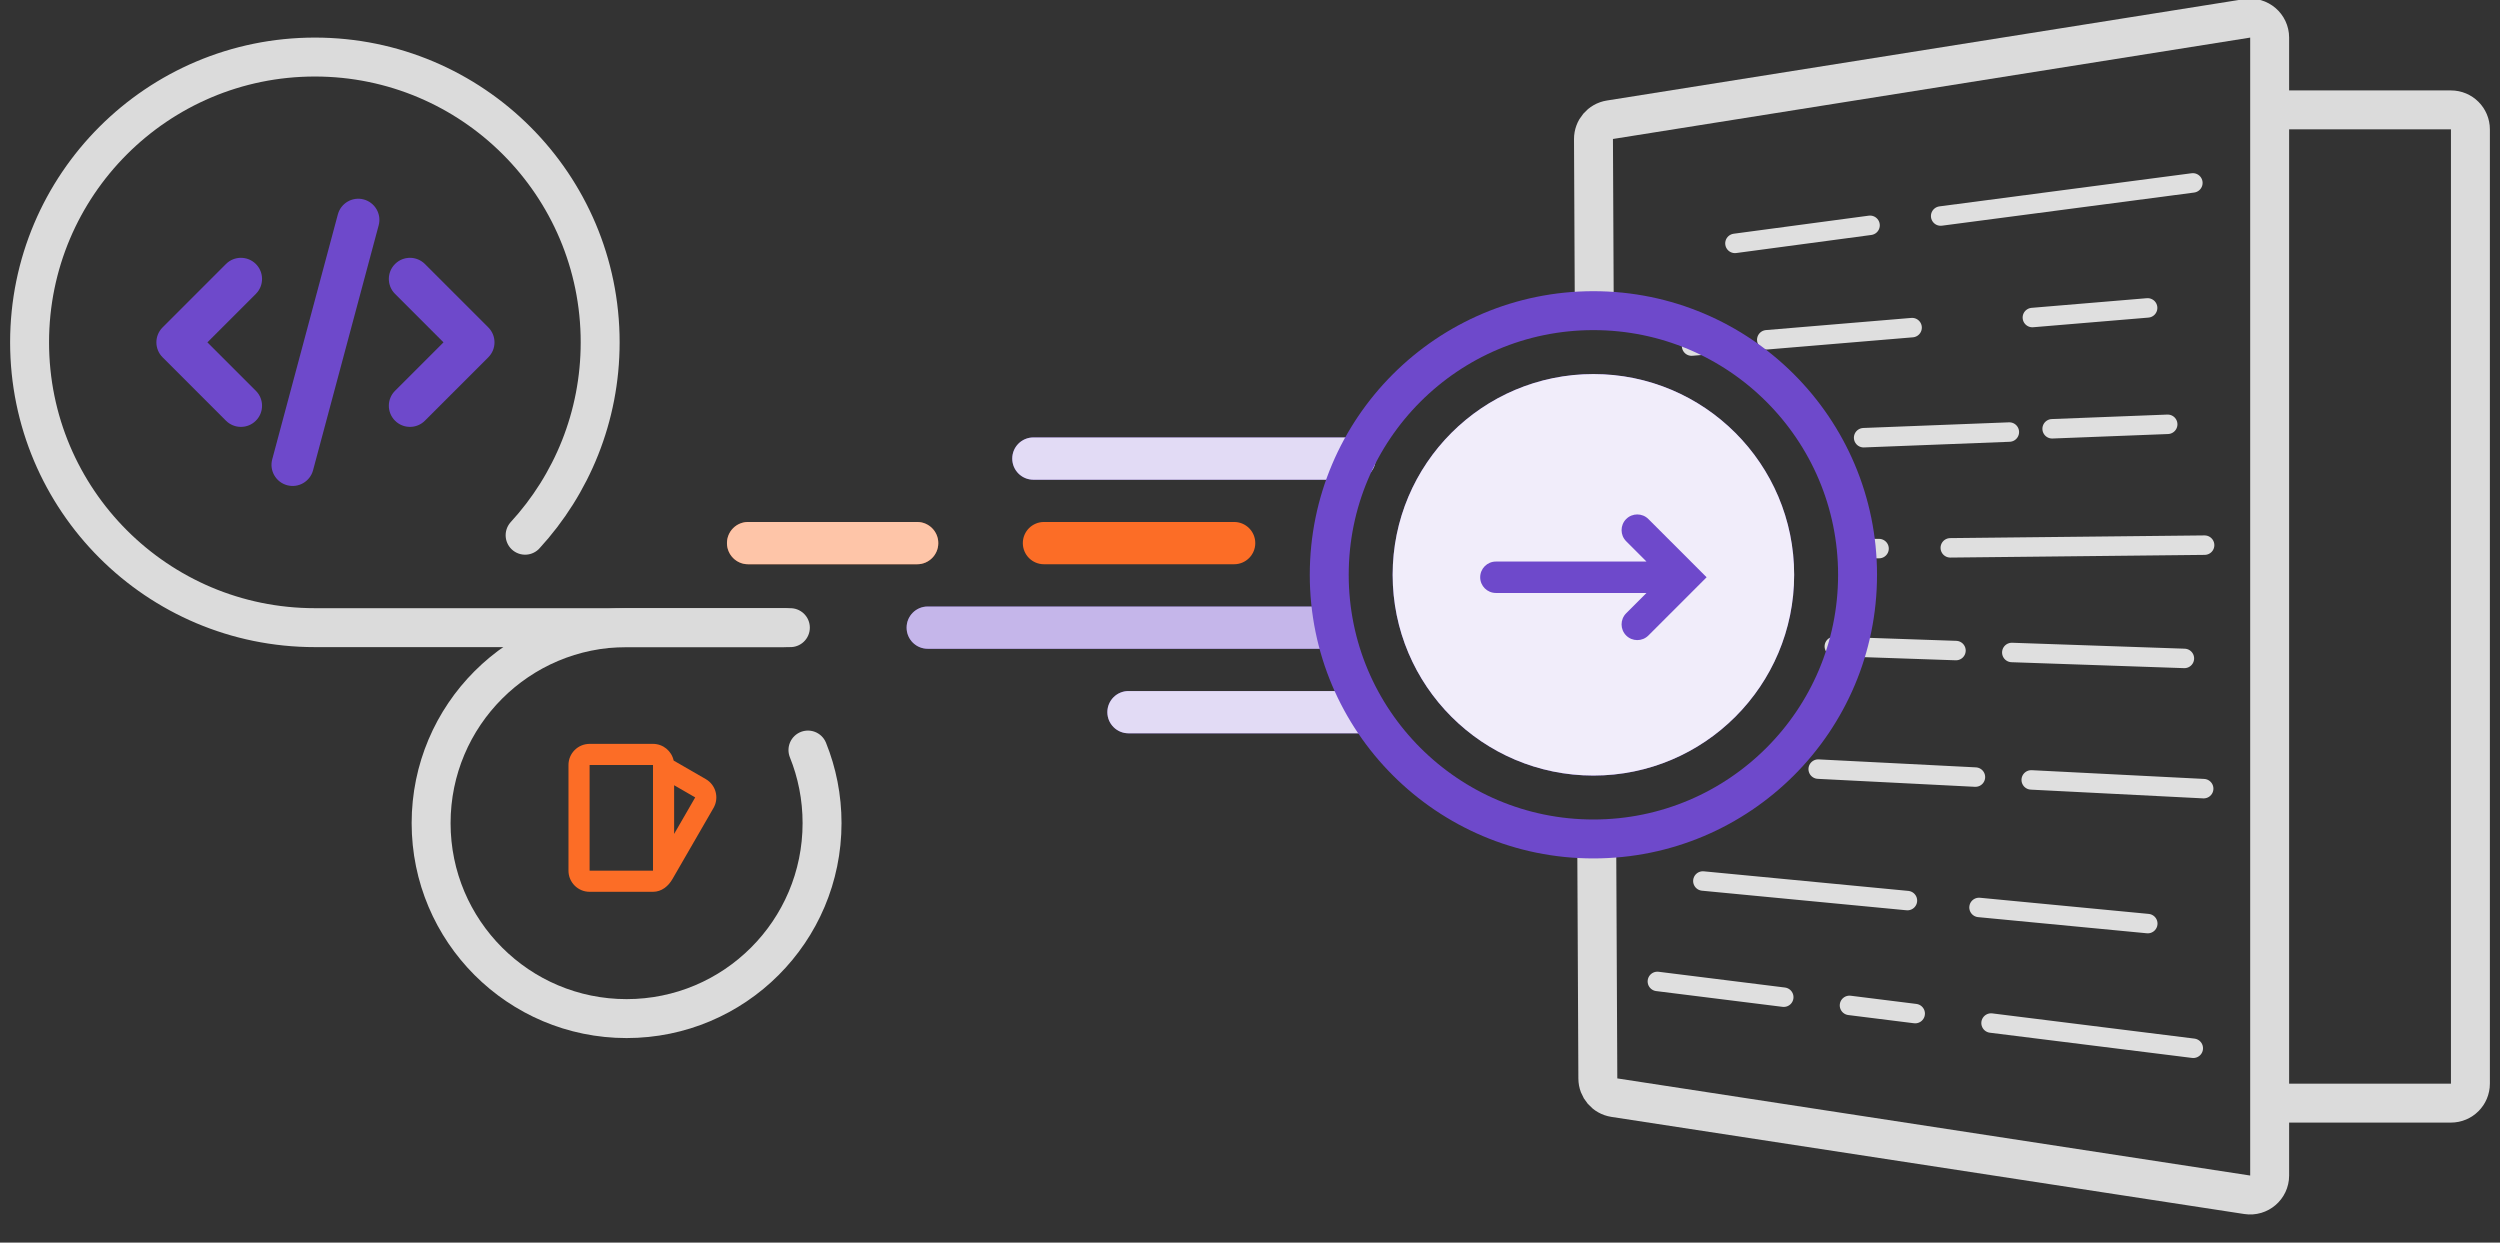 <svg xmlns="http://www.w3.org/2000/svg" width="169" height="84" fill="none" viewBox="0 0 169 84"><rect x="0" y="0" width="169" height="84" fill="#333333" stroke="none"/><g clip-path="url(#clip0)"><path stroke="#DBDBDB" stroke-width="2.632" d="M153.5 74.571H165.684C166.411 74.571 167 73.982 167 73.255V8.745C167 8.018 166.411 7.429 165.684 7.429H153.5"/><path stroke="#DBDBDB" stroke-width="2.632" d="M107.94 57L108.014 72.906C108.017 73.554 108.49 74.103 109.13 74.201L151.913 80.767C152.71 80.89 153.429 80.273 153.429 79.467V2.542C153.429 1.733 152.705 1.115 151.906 1.242L108.829 8.095C108.187 8.197 107.716 8.752 107.719 9.401L107.771 20.5"/><path stroke="#DFDFDF" stroke-linecap="round" stroke-width="1.316" d="M133.539 52.531L122.91 51.992M137.311 52.722L148.969 53.313"/><path stroke="#DFDFDF" stroke-linecap="round" stroke-width="1.316" d="M132.224 43.978L124 43.696M135.998 44.108L147.665 44.509"/><path stroke="#DFDFDF" stroke-linecap="round" stroke-width="1.316" d="M148.238 12.364L131.189 14.604M117.282 16.453L126.416 15.231"/><path stroke="#DFDFDF" stroke-linecap="round" stroke-width="1.316" d="M149.032 36.852L131.839 37.034M125 37.085L127.024 37.085"/><path stroke="#DFDFDF" stroke-linecap="round" stroke-width="1.316" d="M112.038 66.344L120.582 67.41M148.266 70.863L134.595 69.158M125.025 67.964L129.468 68.519"/><path stroke="#DFDFDF" stroke-linecap="round" stroke-width="1.316" d="M114.352 23.395L116.215 23.239M129.258 22.147L119.433 22.969M137.388 21.466L145.18 20.814"/><path stroke="#DFDFDF" stroke-linecap="round" stroke-width="1.316" d="M135.832 29.207L125.981 29.589M138.724 28.986L146.537 28.683"/><path stroke="#DFDFDF" stroke-linecap="round" stroke-width="1.316" d="M115.114 59.556L128.942 60.88M133.782 61.343L145.19 62.435"/><path stroke="#DBDBDB" stroke-linecap="round" stroke-width="2.632" d="M53.429 42.429H21.286C10.634 42.429 2 33.794 2 23.143C2 12.492 10.634 3.857 21.286 3.857C31.937 3.857 40.571 12.492 40.571 23.143C40.571 28.17 38.648 32.748 35.497 36.181"/><path stroke="#DBDBDB" stroke-linecap="round" stroke-width="2.632" d="M53.036 42.429H42.357C35.059 42.429 29.143 48.345 29.143 55.643C29.143 62.941 35.059 68.857 42.357 68.857C49.655 68.857 55.571 62.941 55.571 55.643C55.571 53.896 55.233 52.229 54.617 50.703"/><path fill="#FC6D26" fill-rule="evenodd" d="M38.429 51.714C38.429 50.925 39.068 50.286 39.857 50.286H44.143C44.829 50.286 45.402 50.77 45.54 51.415L47.711 52.668C48.394 53.062 48.628 53.936 48.233 54.619C47.318 56.204 45.571 59.225 45.461 59.419C45.184 59.906 44.724 60.286 44.143 60.286H39.857C39.068 60.286 38.429 59.646 38.429 58.857V51.714ZM39.857 51.714H44.143V58.857H39.857L39.857 51.714ZM45.571 56.373L46.996 53.905L45.571 53.082V56.373Z" clip-rule="evenodd"/><path fill="#6E49CB" d="M25.598 15.233C25.803 14.471 25.35 13.688 24.588 13.483C23.826 13.279 23.043 13.732 22.839 14.494L18.402 31.052C18.198 31.814 18.65 32.598 19.412 32.802C20.174 33.006 20.957 32.554 21.162 31.792L25.598 15.233Z"/><path fill="#6E49CB" d="M17.296 17.847C17.854 18.405 17.854 19.309 17.296 19.867L14.02 23.143L17.296 26.418C17.854 26.976 17.854 27.881 17.296 28.439C16.738 28.997 15.833 28.997 15.275 28.439L10.99 24.153C10.432 23.595 10.432 22.691 10.99 22.133L15.275 17.847C15.833 17.289 16.738 17.289 17.296 17.847Z"/><path fill="#6E49CB" d="M26.704 17.847C26.146 18.405 26.146 19.309 26.704 19.867L29.98 23.143L26.704 26.418C26.146 26.976 26.146 27.881 26.704 28.439C27.262 28.997 28.166 28.997 28.724 28.439L33.01 24.153C33.568 23.595 33.568 22.691 33.01 22.133L28.724 17.847C28.166 17.289 27.262 17.289 26.704 17.847Z"/><path fill="#FC6D26" d="M50.571 35.286L62 35.286C62.789 35.286 63.428 35.925 63.428 36.714C63.428 37.503 62.789 38.143 62 38.143L50.571 38.143C49.782 38.143 49.143 37.503 49.143 36.714C49.143 35.925 49.782 35.286 50.571 35.286Z"/><path fill="#fff" fill-opacity=".6" d="M50.571 35.286L62 35.286C62.789 35.286 63.428 35.925 63.428 36.714C63.428 37.503 62.789 38.143 62 38.143L50.571 38.143C49.782 38.143 49.143 37.503 49.143 36.714C49.143 35.925 49.782 35.286 50.571 35.286Z"/><path fill="#FC6D26" d="M70.571 35.286L83.428 35.286C84.218 35.286 84.857 35.925 84.857 36.714C84.857 37.503 84.218 38.143 83.428 38.143L70.571 38.143C69.782 38.143 69.143 37.503 69.143 36.714C69.143 35.925 69.782 35.286 70.571 35.286Z"/><path fill="#6E49CB" d="M76.286 46.714L92.143 46.714C92.932 46.714 93.571 47.354 93.571 48.143C93.571 48.932 92.932 49.572 92.143 49.572L76.286 49.572C75.497 49.572 74.857 48.932 74.857 48.143C74.857 47.354 75.497 46.714 76.286 46.714Z"/><path fill="#fff" fill-opacity=".8" d="M76.286 46.714L92.143 46.714C92.932 46.714 93.571 47.354 93.571 48.143C93.571 48.932 92.932 49.572 92.143 49.572L76.286 49.572C75.497 49.572 74.857 48.932 74.857 48.143C74.857 47.354 75.497 46.714 76.286 46.714Z"/><path fill="#6E49CB" d="M62.714 41L90 41C90.789 41 91.428 41.639 91.428 42.428C91.428 43.218 90.789 43.857 90 43.857L62.714 43.857C61.925 43.857 61.286 43.218 61.286 42.428C61.286 41.639 61.925 41 62.714 41Z"/><path fill="#fff" fill-opacity=".6" d="M62.714 41L90 41C90.789 41 91.428 41.639 91.428 42.428C91.428 43.218 90.789 43.857 90 43.857L62.714 43.857C61.925 43.857 61.286 43.218 61.286 42.428C61.286 41.639 61.925 41 62.714 41Z"/><path fill="#6E49CB" d="M69.857 29.571L91.571 29.571C92.36 29.571 93 30.211 93 31C93 31.789 92.36 32.429 91.571 32.429L69.857 32.429C69.068 32.429 68.428 31.789 68.428 31C68.428 30.211 69.068 29.571 69.857 29.571Z"/><path fill="#fff" fill-opacity=".8" d="M69.857 29.571L91.571 29.571C92.36 29.571 93 30.211 93 31C93 31.789 92.36 32.429 91.571 32.429L69.857 32.429C69.068 32.429 68.428 31.789 68.428 31C68.428 30.211 69.068 29.571 69.857 29.571Z"/><circle cx="107.714" cy="38.857" r="17.857" stroke="#6E49CB" stroke-width="2.632"/><circle cx="107.714" cy="38.857" r="13.571" fill="#6E49CB"/><circle cx="107.714" cy="38.857" r="13.571" fill="#fff" fill-opacity=".9"/><path fill="#6E49CB" d="M111.431 35.087L115.367 39.023L111.431 42.96C111.016 43.374 110.344 43.374 109.929 42.96C109.515 42.545 109.515 41.873 109.929 41.458L111.302 40.085H101.123C100.537 40.085 100.061 39.61 100.061 39.023C100.061 38.437 100.537 37.961 101.123 37.961H111.302L109.929 36.588C109.515 36.174 109.515 35.501 109.929 35.087C110.344 34.672 111.016 34.672 111.431 35.087Z"/></g><defs><clipPath id="clip0"><rect width="169" height="84" fill="#fff"/></clipPath></defs></svg>